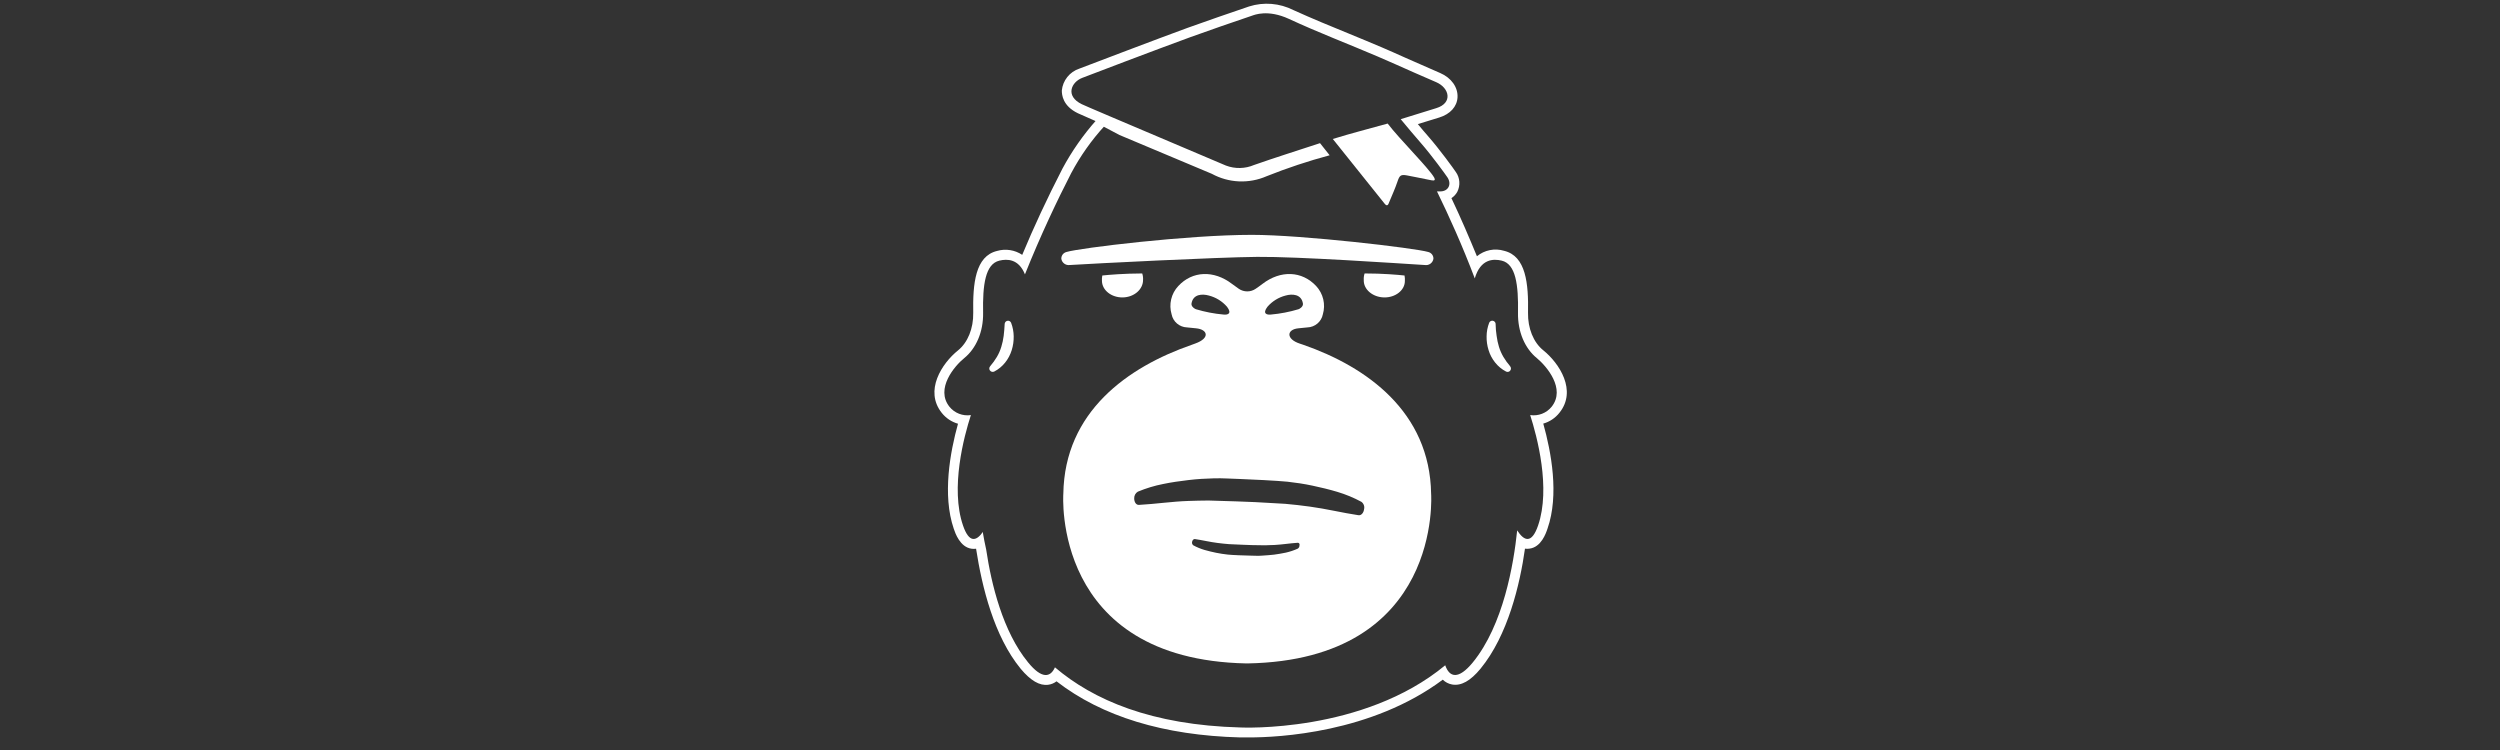 <svg width="100" height="30" viewBox="0 0 100 30" fill="none" xmlns="http://www.w3.org/2000/svg">
<rect x="0" y="0" width="100" height="30" fill="#333333" stroke="none"/>
<g clip-path="url(#clip0_1_196)">
<path d="M44.136 5.06L44.781 5.401L48.472 6.952C48.805 7.134 49.176 7.238 49.555 7.255C49.935 7.272 50.313 7.202 50.662 7.05C51.486 6.721 52.329 6.441 53.186 6.211L52.801 5.726C51.9 6.023 51.026 6.296 50.163 6.599C49.805 6.752 49.401 6.761 49.036 6.622C48.759 6.507 45.963 5.321 44.37 4.642C43.749 4.377 43.312 4.191 43.274 4.169C42.591 3.839 42.856 3.276 43.297 3.112C43.454 3.049 46.34 1.951 47.621 1.484C48.437 1.187 49.259 0.908 50.079 0.628C50.174 0.597 50.711 0.365 51.562 0.758C52.727 1.299 53.929 1.756 55.109 2.261C55.597 2.47 56.08 2.687 56.564 2.902L57.448 3.287C57.979 3.516 58.123 4.122 57.448 4.327C56.992 4.465 56.361 4.663 56.028 4.767C56.321 5.114 56.569 5.422 56.829 5.714C57.276 6.225 57.826 6.987 57.899 7.097C58.08 7.375 57.927 7.657 57.613 7.656H57.479C57.962 8.645 58.497 9.83 58.991 11.136C59.223 10.347 59.737 10.347 60.067 10.425C60.633 10.559 60.74 11.395 60.72 12.509C60.706 13.276 60.999 13.94 61.474 14.325C61.857 14.641 62.642 15.551 62.064 16.272C61.962 16.397 61.83 16.493 61.68 16.551C61.529 16.609 61.367 16.627 61.207 16.603C61.482 17.458 62.037 19.527 61.523 21.021C61.267 21.766 60.963 21.644 60.687 21.215C60.548 22.567 60.133 25.002 58.913 26.496C58.333 27.203 57.976 27.094 57.809 26.611C54.516 29.337 49.623 29.099 49.623 29.099C46.054 29.005 43.726 27.995 42.198 26.693C42.017 27.103 41.67 27.166 41.124 26.496C40.111 25.261 39.654 23.369 39.448 21.987C39.393 21.744 39.35 21.513 39.317 21.318C39.317 21.303 39.317 21.289 39.317 21.275C39.051 21.654 38.764 21.73 38.521 21.021C38.005 19.522 38.56 17.454 38.836 16.603C38.677 16.627 38.514 16.609 38.364 16.551C38.214 16.493 38.081 16.397 37.98 16.272C37.402 15.551 38.186 14.633 38.569 14.325C39.043 13.94 39.338 13.276 39.324 12.509C39.303 11.395 39.41 10.559 39.977 10.425C40.283 10.351 40.747 10.349 40.998 10.975C41.629 9.398 42.296 8 42.847 6.927C43.212 6.242 43.661 5.606 44.185 5.034L43.855 4.803C43.328 5.396 42.872 6.048 42.497 6.747C41.878 7.951 41.35 9.085 40.889 10.194C40.743 10.097 40.578 10.032 40.405 10.005C40.231 9.977 40.054 9.988 39.885 10.037C39.008 10.246 38.909 11.351 38.929 12.514C38.94 13.135 38.713 13.697 38.323 14.014C37.673 14.535 36.963 15.631 37.672 16.517C37.837 16.725 38.064 16.877 38.32 16.949C38.005 18.083 37.689 19.8 38.15 21.149C38.211 21.33 38.401 21.883 38.861 21.949C38.922 21.957 38.983 21.957 39.043 21.949C39.281 23.484 39.758 25.445 40.827 26.75C41.222 27.223 41.585 27.439 41.932 27.39C42.052 27.374 42.165 27.327 42.261 27.253C44.081 28.661 46.551 29.416 49.606 29.497C49.636 29.497 49.764 29.497 49.964 29.497C51.13 29.497 54.855 29.319 57.711 27.187C57.813 27.288 57.944 27.355 58.085 27.38C58.446 27.444 58.819 27.236 59.221 26.748C60.316 25.414 60.799 23.373 60.999 21.946C61.058 21.955 61.117 21.955 61.176 21.946C61.649 21.889 61.839 21.329 61.9 21.146C62.373 19.795 62.048 18.078 61.731 16.944C61.987 16.871 62.214 16.719 62.378 16.51C63.087 15.627 62.378 14.532 61.728 14.009C61.337 13.694 61.11 13.131 61.121 12.509C61.143 11.346 61.042 10.242 60.163 10.032C59.978 9.976 59.782 9.967 59.593 10.005C59.404 10.043 59.227 10.127 59.077 10.25C58.762 9.486 58.429 8.708 58.057 7.926C58.155 7.862 58.236 7.775 58.292 7.672C58.355 7.547 58.383 7.408 58.373 7.269C58.363 7.13 58.316 6.996 58.235 6.883C58.148 6.75 57.583 5.972 57.13 5.455C56.992 5.297 56.856 5.139 56.714 4.964L57.569 4.701C58.008 4.566 58.281 4.265 58.301 3.893C58.323 3.492 58.052 3.112 57.61 2.922L56.22 2.312C55.904 2.17 55.589 2.029 55.273 1.894C54.84 1.709 54.398 1.528 53.97 1.351C53.232 1.05 52.47 0.737 51.738 0.404C51.187 0.125 50.549 0.072 49.961 0.259C49.122 0.546 48.3 0.826 47.495 1.117C46.294 1.556 43.688 2.549 43.169 2.747C42.981 2.81 42.815 2.926 42.692 3.081C42.568 3.235 42.492 3.423 42.473 3.62C42.473 3.797 42.511 4.238 43.114 4.529C43.142 4.543 43.271 4.596 43.827 4.844L44.136 5.06Z" fill="white"/>
<path d="M60.387 14.847C60.366 14.864 60.341 14.873 60.315 14.876C60.288 14.878 60.262 14.872 60.239 14.86C60.072 14.773 59.925 14.652 59.808 14.505C59.688 14.357 59.598 14.187 59.543 14.005C59.487 13.827 59.46 13.641 59.464 13.454C59.465 13.269 59.5 13.086 59.566 12.913C59.578 12.884 59.598 12.861 59.625 12.845C59.652 12.83 59.683 12.825 59.713 12.83C59.743 12.835 59.771 12.85 59.791 12.873C59.812 12.896 59.824 12.925 59.825 12.956V12.973C59.825 13.121 59.844 13.288 59.865 13.435C59.884 13.584 59.915 13.73 59.959 13.874C60.002 14.014 60.062 14.149 60.136 14.276C60.214 14.406 60.302 14.529 60.401 14.644L60.41 14.658C60.432 14.686 60.442 14.722 60.438 14.758C60.433 14.793 60.415 14.825 60.387 14.847Z" fill="white"/>
<path d="M57.256 7.211L57.165 7.193C56.876 7.14 56.415 7.036 56.286 7.018C56.026 6.969 55.981 7.018 55.896 7.271C55.811 7.523 55.697 7.779 55.565 8.093C55.546 8.134 55.507 8.299 55.388 8.151C54.669 7.255 54 6.416 53.312 5.559C54.117 5.311 54.653 5.182 55.507 4.942C55.972 5.557 57.162 6.734 57.37 7.108C57.419 7.195 57.387 7.241 57.256 7.211Z" fill="white"/>
<path d="M56.997 10.601C55.929 10.535 51.916 10.259 50.285 10.275C48.654 10.291 43.854 10.535 42.786 10.601C42.709 10.611 42.631 10.59 42.569 10.544C42.507 10.497 42.465 10.429 42.453 10.352C42.451 10.29 42.47 10.228 42.508 10.178C42.546 10.129 42.6 10.094 42.661 10.079C43.183 9.921 47.491 9.394 50.077 9.394C52.095 9.394 56.607 9.923 57.129 10.079C57.19 10.094 57.244 10.129 57.282 10.178C57.32 10.228 57.34 10.29 57.337 10.352C57.325 10.43 57.282 10.5 57.218 10.547C57.155 10.594 57.075 10.613 56.997 10.601Z" fill="white"/>
<path d="M54.551 11.201C54.545 11.112 54.556 11.023 54.584 10.938C55.316 10.938 55.897 10.99 56.181 11.02C56.195 11.092 56.2 11.166 56.195 11.239C56.195 11.613 55.813 11.908 55.359 11.897C54.904 11.886 54.537 11.575 54.551 11.201Z" fill="white"/>
<path d="M44.078 11.239C44.073 11.166 44.078 11.092 44.092 11.02C44.376 10.99 44.957 10.941 45.689 10.938C45.717 11.023 45.728 11.112 45.722 11.201C45.722 11.575 45.367 11.887 44.914 11.897C44.461 11.906 44.086 11.613 44.078 11.239Z" fill="white"/>
<path d="M40.469 14.005C40.413 14.187 40.323 14.357 40.204 14.505C40.087 14.652 39.94 14.773 39.773 14.86C39.741 14.877 39.704 14.881 39.669 14.87C39.635 14.86 39.606 14.836 39.588 14.805C39.575 14.782 39.57 14.756 39.572 14.729C39.574 14.703 39.584 14.678 39.601 14.658L39.611 14.644C39.709 14.529 39.798 14.406 39.876 14.276C39.95 14.15 40.009 14.015 40.052 13.874C40.096 13.731 40.128 13.584 40.147 13.435C40.167 13.277 40.178 13.12 40.186 12.973V12.956C40.187 12.938 40.192 12.921 40.2 12.905C40.207 12.889 40.218 12.875 40.231 12.863C40.244 12.851 40.26 12.842 40.276 12.836C40.293 12.831 40.311 12.828 40.328 12.829C40.354 12.831 40.378 12.84 40.399 12.854C40.419 12.869 40.435 12.89 40.445 12.913C40.511 13.086 40.546 13.269 40.548 13.454C40.551 13.641 40.525 13.827 40.469 14.005Z" fill="white"/>
<path d="M49.903 26.537H49.855C42.055 26.379 42.533 19.753 42.533 19.753C42.583 16.463 45.116 14.68 47.659 13.796L47.809 13.741C48.416 13.524 48.31 13.176 47.84 13.132L47.479 13.096C47.333 13.091 47.192 13.036 47.08 12.941C46.968 12.846 46.892 12.716 46.864 12.572C46.806 12.377 46.8 12.169 46.847 11.971C46.894 11.772 46.992 11.589 47.132 11.441C47.695 10.833 48.552 10.8 49.278 11.354C49.368 11.422 49.461 11.488 49.554 11.553C49.653 11.62 49.77 11.656 49.889 11.656C50.009 11.656 50.126 11.62 50.224 11.553C50.319 11.491 50.411 11.422 50.501 11.354C51.225 10.8 52.078 10.833 52.646 11.441C52.785 11.59 52.883 11.773 52.93 11.971C52.977 12.169 52.972 12.377 52.914 12.572C52.886 12.716 52.81 12.846 52.698 12.941C52.586 13.036 52.446 13.091 52.299 13.096L51.938 13.132C51.465 13.176 51.427 13.56 51.995 13.746L52.119 13.787C54.663 14.669 57.195 16.469 57.245 19.753C57.245 19.753 57.725 26.395 49.903 26.537ZM50.837 12.582C51.211 12.549 51.581 12.477 51.941 12.369C51.977 12.359 52.133 12.271 52.118 12.146C52.058 11.755 51.681 11.75 51.427 11.821C51.144 11.893 50.889 12.05 50.698 12.271C50.486 12.549 50.674 12.601 50.837 12.582ZM51.911 21.711C51.596 21.731 51.289 21.783 50.979 21.799C50.854 21.799 50.729 21.81 50.605 21.812C50.21 21.812 49.885 21.797 49.723 21.791C49.489 21.782 49.249 21.772 49.163 21.766C49.005 21.755 48.856 21.737 48.703 21.718C48.397 21.681 48.097 21.606 47.79 21.561C47.741 21.561 47.694 21.606 47.683 21.677C47.677 21.702 47.679 21.728 47.688 21.752C47.696 21.775 47.712 21.796 47.731 21.812C47.874 21.89 48.025 21.952 48.181 21.998C48.339 22.044 48.497 22.08 48.644 22.111C48.79 22.143 48.959 22.165 49.117 22.184C49.275 22.203 49.854 22.223 50.014 22.225C50.175 22.227 50.33 22.239 50.488 22.225C50.646 22.211 50.803 22.208 50.961 22.186C51.119 22.163 51.277 22.14 51.434 22.105C51.597 22.068 51.756 22.015 51.908 21.947C51.93 21.934 51.949 21.915 51.961 21.892C51.974 21.87 51.98 21.844 51.979 21.818C51.999 21.763 51.962 21.706 51.911 21.711ZM54.456 20.073C54.149 19.907 53.826 19.774 53.492 19.674C53.164 19.576 52.833 19.497 52.499 19.426C52.167 19.355 51.831 19.305 51.495 19.268C51.158 19.232 49.917 19.167 49.584 19.159C49.251 19.151 48.905 19.123 48.565 19.133C48.224 19.142 47.885 19.161 47.544 19.202C47.203 19.243 46.864 19.289 46.525 19.36C46.179 19.428 45.841 19.531 45.515 19.666C45.468 19.693 45.43 19.733 45.404 19.78C45.378 19.828 45.366 19.882 45.368 19.936C45.368 20.093 45.452 20.202 45.557 20.196C46.222 20.16 46.881 20.059 47.541 20.038C47.807 20.029 48.072 20.022 48.339 20.021C49.172 20.041 49.865 20.071 50.213 20.085C50.71 20.111 51.234 20.139 51.411 20.153C51.739 20.18 52.064 20.221 52.391 20.264C53.044 20.351 53.686 20.511 54.341 20.609C54.447 20.625 54.546 20.516 54.563 20.368C54.577 20.314 54.574 20.257 54.554 20.204C54.535 20.152 54.501 20.106 54.456 20.073ZM49.081 12.271C48.889 12.05 48.635 11.893 48.352 11.821C48.097 11.75 47.721 11.755 47.659 12.146C47.645 12.271 47.801 12.359 47.837 12.369C48.197 12.477 48.567 12.549 48.942 12.582C49.104 12.601 49.292 12.549 49.081 12.271Z" fill="white"/>
</g>
<defs>
<clipPath id="clip0_1_196">
<rect width="25.435" height="30" fill="white" transform="translate(37.283)"/>
</clipPath>
</defs>
</svg>
